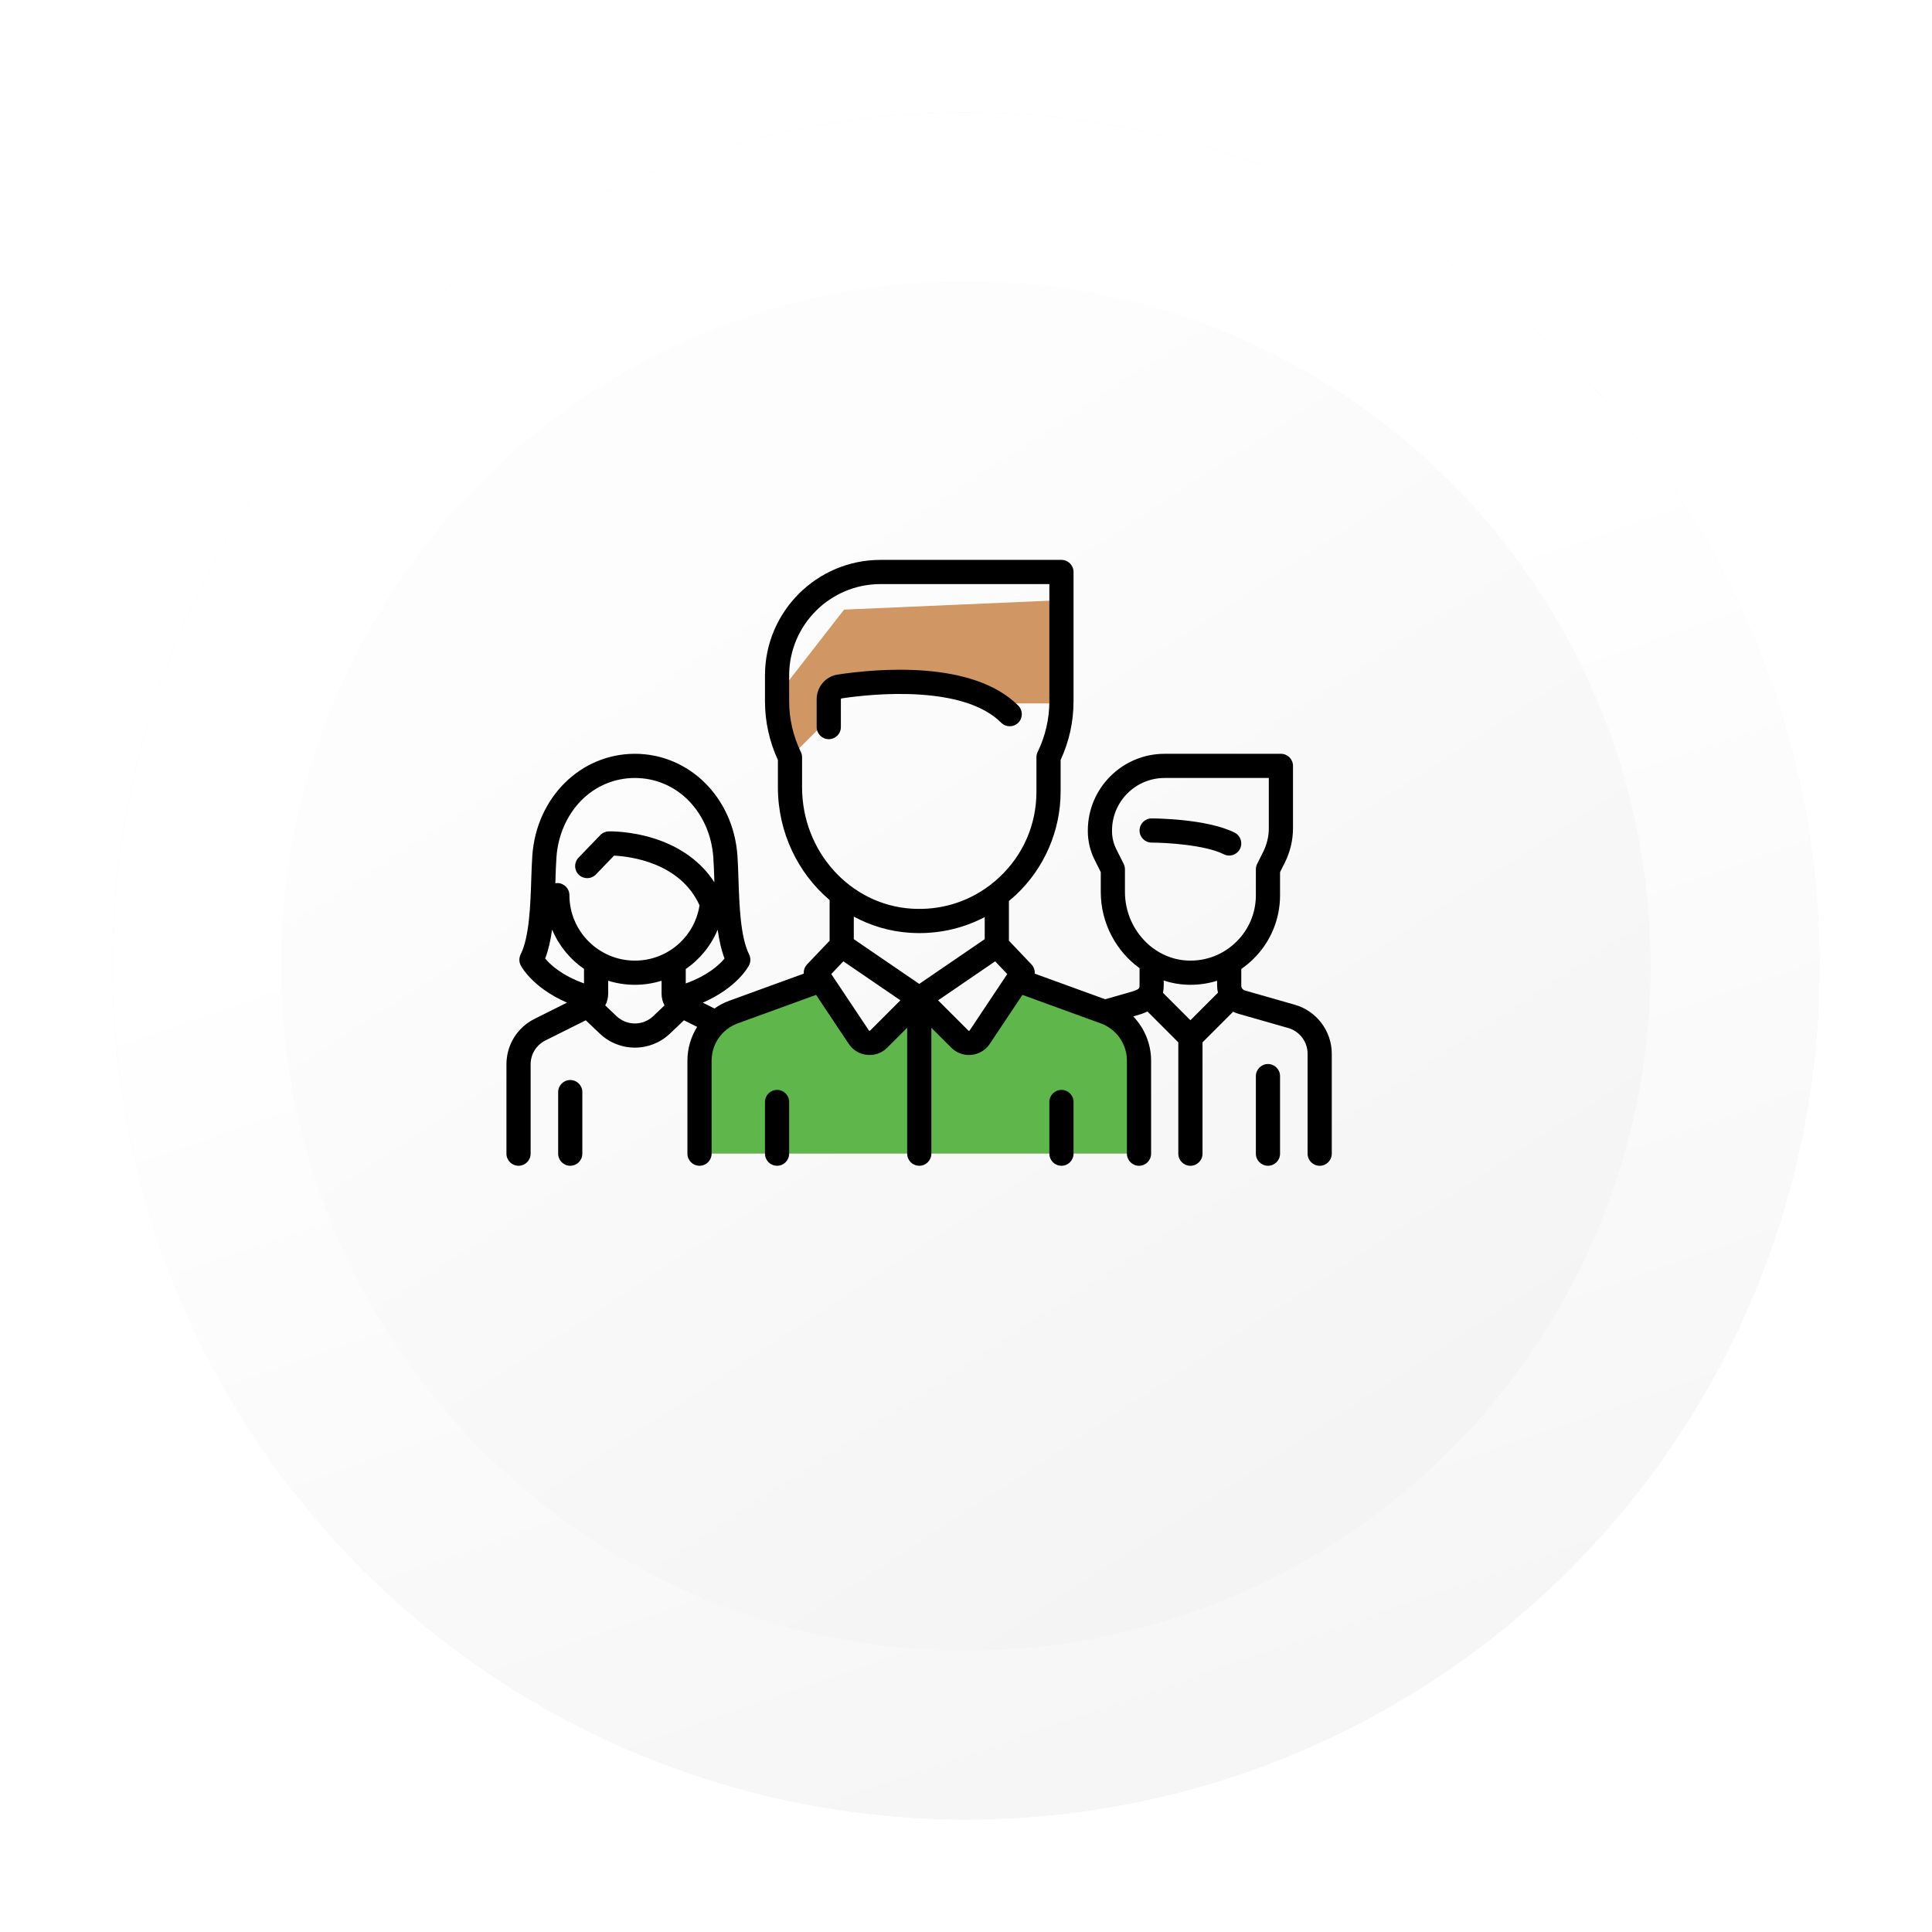 <svg width="103" height="103" viewBox="0 0 103 103" fill="none" xmlns="http://www.w3.org/2000/svg">
<g filter="url(#filter0_d)">
<circle cx="47.5" cy="45.5" r="45.5" fill="#F0F0F0"/>
<circle cx="47.5" cy="45.5" r="45.5" fill="url(#paint0_linear)"/>
<circle cx="47.5" cy="45.5" r="41" stroke="#F6F6F6" stroke-width="9"/>
<circle cx="47.5" cy="45.5" r="41" stroke="url(#paint1_linear)" stroke-width="9"/>
</g>
<path d="M44 38.5L42.5 40L41.5 37L45 32.5L56.5 32V37.5H53.5L49.5 36.5L44 37V38.5Z" fill="#D09765"/>
<path d="M37.5 61.5V56L38.5 54.5L44 52.5L46.5 55.5L49 53.5L52 55.5L53.5 53H55L59.5 54L60.5 55.5V61.5H49H37.5Z" fill="#5FB64B"/>
<path d="M65.82 44.389C64.323 43.641 61.515 43.632 61.397 43.632C61.041 43.632 60.752 43.921 60.752 44.277C60.752 44.633 61.041 44.921 61.397 44.921C62.121 44.922 64.224 45.033 65.243 45.543C65.336 45.589 65.434 45.611 65.531 45.611C65.767 45.611 65.995 45.48 66.108 45.254C66.267 44.936 66.138 44.549 65.82 44.389Z" fill="black"/>
<path d="M69.033 53.566L66.371 52.806C66.256 52.773 66.176 52.666 66.176 52.547V51.658C66.392 51.508 66.599 51.34 66.792 51.153C67.728 50.245 68.243 49.026 68.243 47.723V46.497L68.501 45.982C68.783 45.417 68.933 44.784 68.933 44.153V40.831C68.933 40.475 68.644 40.187 68.288 40.187H62.086C59.83 40.187 57.995 42.022 57.995 44.277V44.315C57.995 44.84 58.12 45.367 58.355 45.836L58.685 46.496V47.549C58.685 49.218 59.507 50.715 60.752 51.615L60.752 52.547C60.752 52.69 60.752 52.75 60.22 52.902L58.921 53.273L55.164 51.907C55.177 51.729 55.117 51.549 54.988 51.413L53.788 50.152V48.034C53.914 47.93 54.04 47.822 54.161 47.709C55.675 46.289 56.544 44.285 56.544 42.209V40.518C57.002 39.523 57.233 38.47 57.233 37.385V30.494C57.233 30.138 56.945 29.849 56.589 29.849H46.941C43.545 29.849 40.783 32.612 40.783 36.007V37.386C40.783 38.47 41.015 39.523 41.472 40.519V41.974C41.472 44.383 42.543 46.553 44.229 47.984V50.152L43.028 51.413C42.899 51.549 42.839 51.729 42.852 51.907L38.887 53.349C38.599 53.453 38.333 53.595 38.09 53.766L37.467 53.455C39.321 52.648 39.908 51.513 39.936 51.457C40.027 51.275 40.027 51.062 39.936 50.88C39.472 49.951 39.416 48.248 39.37 46.879C39.355 46.423 39.341 45.993 39.314 45.609C39.094 42.518 36.744 40.187 33.847 40.187C30.95 40.187 28.6 42.518 28.38 45.609C28.353 45.993 28.338 46.423 28.323 46.879C28.278 48.248 28.222 49.951 27.757 50.88C27.666 51.062 27.666 51.275 27.757 51.457C27.785 51.513 28.371 52.645 30.229 53.453L28.499 54.318C27.574 54.781 27 55.71 27 56.744V61.506C27 61.862 27.289 62.15 27.645 62.15C28 62.15 28.289 61.862 28.289 61.506V56.744C28.289 56.202 28.59 55.714 29.076 55.471L31.229 54.394L31.979 55.106C32.502 55.604 33.175 55.853 33.847 55.853C34.519 55.853 35.191 55.604 35.715 55.106L36.464 54.394L37.166 54.745C36.836 55.275 36.648 55.895 36.648 56.545V61.506C36.648 61.862 36.937 62.15 37.293 62.15C37.648 62.15 37.937 61.862 37.937 61.506V56.545C37.937 55.66 38.496 54.863 39.327 54.56L43.508 53.04L45.249 55.651C45.471 55.984 45.828 56.199 46.227 56.238C46.272 56.242 46.316 56.245 46.36 56.245C46.712 56.245 47.05 56.106 47.302 55.854L48.364 54.792V61.506C48.364 61.862 48.652 62.15 49.008 62.15C49.364 62.15 49.653 61.862 49.653 61.506V54.792L50.715 55.854C50.967 56.106 51.304 56.245 51.656 56.245C51.7 56.245 51.745 56.243 51.789 56.238C52.188 56.199 52.545 55.985 52.767 55.651L54.508 53.04L58.689 54.56C59.52 54.863 60.079 55.66 60.079 56.545V61.506C60.079 61.862 60.368 62.151 60.724 62.151C61.08 62.151 61.368 61.862 61.368 61.506V56.545C61.368 55.649 61.012 54.809 60.415 54.187L60.574 54.142C60.735 54.096 60.954 54.033 61.174 53.925L62.819 55.571V61.506C62.819 61.862 63.108 62.151 63.464 62.151C63.82 62.151 64.109 61.862 64.109 61.506V55.571L65.743 53.936C65.83 53.981 65.921 54.018 66.017 54.045L68.679 54.806C69.287 54.979 69.711 55.542 69.711 56.174V61.506C69.711 61.862 69.999 62.151 70.356 62.151C70.711 62.151 71 61.862 71 61.506V56.174C71 54.969 70.191 53.897 69.033 53.566ZM31.135 52.428C29.929 51.994 29.325 51.415 29.066 51.1C29.242 50.639 29.357 50.112 29.434 49.556C29.789 50.408 30.384 51.136 31.135 51.655V52.428ZM34.827 54.172C34.277 54.694 33.416 54.694 32.867 54.172L32.267 53.602C32.368 53.413 32.424 53.198 32.424 52.973V52.286C32.874 52.426 33.352 52.502 33.847 52.502C34.342 52.502 34.819 52.426 35.27 52.286L35.27 52.973C35.27 53.198 35.325 53.413 35.426 53.602L34.827 54.172ZM33.847 51.213C31.922 51.213 30.357 49.647 30.357 47.723C30.357 47.367 30.068 47.078 29.712 47.078C29.676 47.078 29.641 47.082 29.607 47.088C29.608 47.032 29.61 46.977 29.612 46.922C29.626 46.479 29.64 46.06 29.666 45.701C29.748 44.543 30.211 43.476 30.969 42.696C31.734 41.909 32.756 41.476 33.847 41.476C34.938 41.476 35.96 41.909 36.725 42.696C37.483 43.476 37.946 44.543 38.028 45.701C38.054 46.06 38.068 46.478 38.082 46.922C38.083 46.96 38.085 46.998 38.086 47.037C37.385 45.956 36.302 45.16 34.903 44.71C33.61 44.295 32.498 44.321 32.451 44.322C32.282 44.327 32.122 44.397 32.005 44.519L30.842 45.725C30.595 45.981 30.602 46.389 30.858 46.636C31.115 46.883 31.523 46.876 31.77 46.62L32.737 45.616C33.571 45.657 36.252 45.969 37.294 48.265C37.032 49.957 35.578 51.213 33.847 51.213ZM36.559 52.43L36.559 51.661C37.309 51.145 37.905 50.419 38.261 49.56C38.338 50.115 38.452 50.641 38.627 51.1C38.371 51.413 37.763 51.996 36.559 52.43ZM42.761 41.973V40.374C42.761 40.277 42.739 40.181 42.697 40.094C42.282 39.235 42.072 38.324 42.072 37.386V36.007C42.072 33.323 44.256 31.139 46.941 31.139H55.944V37.386C55.944 38.324 55.734 39.235 55.319 40.094C55.277 40.181 55.255 40.277 55.255 40.374V42.21C55.255 43.955 54.553 45.574 53.279 46.768C53.12 46.917 52.955 47.057 52.785 47.187C52.781 47.19 52.777 47.193 52.773 47.195C51.58 48.102 50.118 48.542 48.591 48.443C45.322 48.231 42.761 45.39 42.761 41.973ZM46.39 54.942C46.386 54.947 46.375 54.957 46.354 54.955C46.333 54.953 46.325 54.941 46.322 54.935L44.317 51.929L44.962 51.251L48.003 53.329L46.39 54.942ZM49.008 52.455L45.518 50.069V48.866C46.421 49.354 47.432 49.66 48.508 49.729C48.678 49.74 48.846 49.746 49.015 49.746C50.247 49.746 51.433 49.451 52.498 48.892V50.069L49.008 52.455ZM51.695 54.936C51.691 54.941 51.683 54.953 51.662 54.955C51.641 54.958 51.631 54.947 51.626 54.943L50.013 53.33L53.054 51.251L53.699 51.929L51.695 54.936ZM63.464 54.392L62.001 52.929C62.027 52.813 62.041 52.686 62.041 52.546L62.041 52.274C62.447 52.408 62.875 52.487 63.317 52.5C63.367 52.501 63.416 52.502 63.466 52.502C63.955 52.502 64.433 52.428 64.887 52.287V52.547C64.887 52.675 64.903 52.801 64.933 52.922L63.464 54.392ZM65.894 50.228C65.211 50.891 64.309 51.241 63.356 51.211C61.491 51.156 59.974 49.513 59.974 47.549V46.344C59.974 46.244 59.95 46.146 59.906 46.056L59.507 45.26C59.362 44.968 59.285 44.642 59.285 44.315V44.277C59.285 42.732 60.541 41.476 62.086 41.476H67.644V44.153C67.644 44.585 67.541 45.019 67.348 45.406L67.022 46.056C66.978 46.146 66.954 46.244 66.954 46.344V47.723C66.954 48.675 66.578 49.565 65.894 50.228Z" fill="black"/>
<path d="M67.599 56.726C67.243 56.726 66.954 57.015 66.954 57.371V61.506C66.954 61.862 67.243 62.15 67.599 62.15C67.955 62.15 68.243 61.862 68.243 61.506V57.371C68.243 57.015 67.955 56.726 67.599 56.726Z" fill="black"/>
<path d="M30.401 57.578C30.045 57.578 29.757 57.867 29.757 58.223V61.506C29.757 61.862 30.045 62.15 30.401 62.15C30.757 62.15 31.046 61.862 31.046 61.506V58.223C31.046 57.867 30.757 57.578 30.401 57.578Z" fill="black"/>
<path d="M54.288 37.619C51.85 35.181 46.75 35.647 44.67 35.961C44.015 36.059 43.539 36.614 43.539 37.279V38.764C43.539 39.12 43.828 39.408 44.184 39.408C44.54 39.408 44.829 39.12 44.829 38.764V37.279C44.829 37.257 44.843 37.238 44.862 37.235C45.693 37.11 47.342 36.917 49.05 37.031C51.059 37.165 52.515 37.669 53.377 38.53C53.628 38.782 54.036 38.782 54.288 38.53C54.54 38.279 54.54 37.871 54.288 37.619Z" fill="black"/>
<path d="M41.428 58.105C41.072 58.105 40.783 58.393 40.783 58.749V61.506C40.783 61.862 41.072 62.15 41.428 62.15C41.783 62.15 42.072 61.862 42.072 61.506V58.749C42.072 58.393 41.783 58.105 41.428 58.105Z" fill="black"/>
<path d="M56.589 58.105C56.233 58.105 55.944 58.393 55.944 58.749V61.506C55.944 61.862 56.233 62.15 56.589 62.15C56.945 62.15 57.233 61.862 57.233 61.506V58.749C57.233 58.393 56.945 58.105 56.589 58.105Z" fill="black"/>
<defs>
<filter id="filter0_d" x="0" y="0" width="103" height="103" filterUnits="userSpaceOnUse" color-interpolation-filters="sRGB">
<feFlood flood-opacity="0" result="BackgroundImageFix"/>
<feColorMatrix in="SourceAlpha" type="matrix" values="0 0 0 0 0 0 0 0 0 0 0 0 0 0 0 0 0 0 127 0"/>
<feOffset dx="4" dy="6"/>
<feGaussianBlur stdDeviation="3"/>
<feColorMatrix type="matrix" values="0 0 0 0 0 0 0 0 0 0 0 0 0 0 0 0 0 0 0.25 0"/>
<feBlend mode="normal" in2="BackgroundImageFix" result="effect1_dropShadow"/>
<feBlend mode="normal" in="SourceGraphic" in2="effect1_dropShadow" result="shape"/>
</filter>
<linearGradient id="paint0_linear" x1="31.25" y1="23.679" x2="79.071" y2="97.036" gradientUnits="userSpaceOnUse">
<stop stop-color="white" stop-opacity="0.89"/>
<stop offset="1" stop-color="white" stop-opacity="0"/>
</linearGradient>
<linearGradient id="paint1_linear" x1="28.929" y1="37.143" x2="47.5" y2="91" gradientUnits="userSpaceOnUse">
<stop stop-color="white"/>
<stop offset="1" stop-color="white" stop-opacity="0"/>
</linearGradient>
</defs>
</svg>
